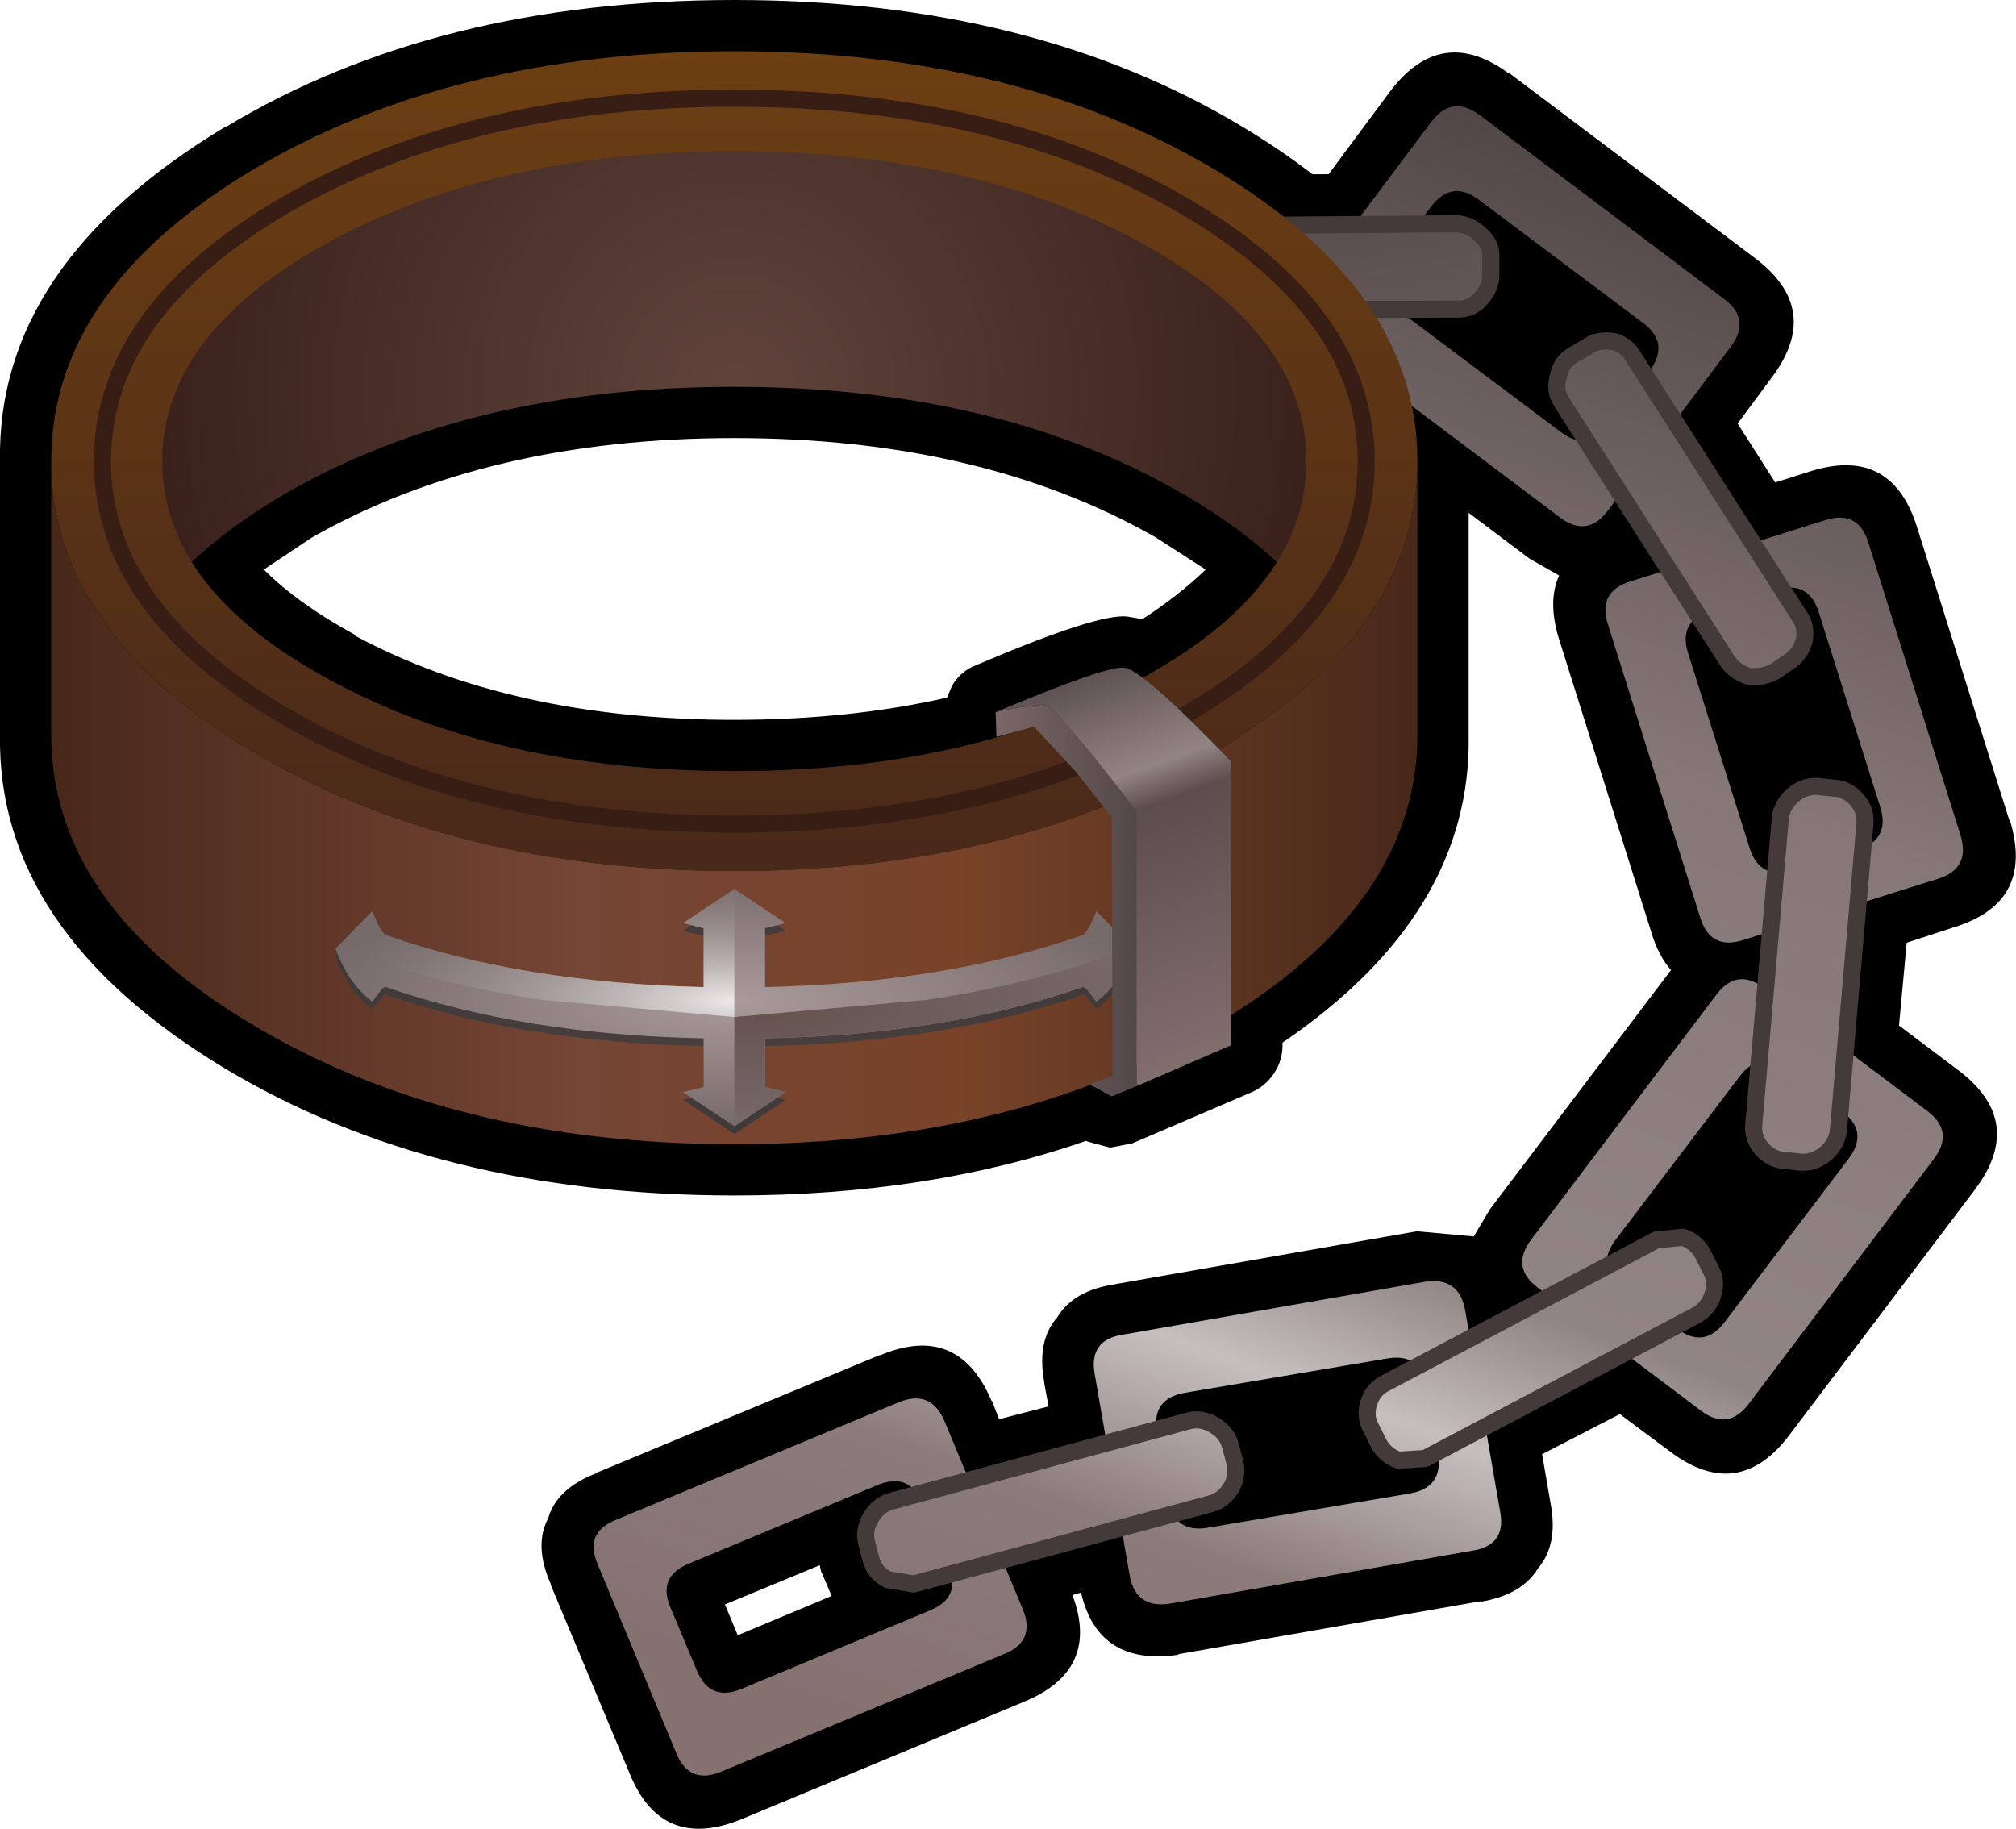 <?xml version="1.0" encoding="UTF-8" standalone="no"?>
<svg xmlns:xlink="http://www.w3.org/1999/xlink" height="107.1px" width="118.05px" xmlns="http://www.w3.org/2000/svg">
  <g transform="matrix(1.0, 0.0, 0.0, 1.0, 57.7, 49.15)">
    <path d="M30.7 -44.85 L45.05 -34.05 Q49.05 -31.05 46.05 -27.05 L44.05 -24.35 46.25 -20.9 48.3 -21.55 Q53.05 -23.05 54.55 -18.3 L59.95 -1.15 60.0 -1.1 Q61.45 3.7 56.7 5.15 L53.95 6.05 53.5 10.9 56.95 13.5 Q60.95 16.5 57.95 20.5 L47.1 34.85 Q44.1 38.85 40.1 35.85 L37.15 33.65 32.6 36.0 33.1 38.9 Q33.55 41.3 32.35 42.7 31.4 44.25 28.95 44.65 L29.05 44.6 11.35 47.7 11.25 47.75 Q6.6 48.4 5.6 44.1 L5.1 44.25 Q6.75 48.65 2.25 50.5 L-14.35 57.4 Q-19.0 59.25 -20.85 54.65 L-25.45 43.65 -25.45 43.6 Q-26.45 41.35 -25.6 39.75 -25.1 38.0 -22.75 37.1 L-22.8 37.1 -6.2 30.2 -6.15 30.2 Q-1.6 28.3 0.35 32.85 L0.4 32.9 0.8 33.95 3.7 33.2 3.45 31.85 3.45 31.8 Q3.0 29.35 4.2 28.0 5.15 26.4 7.6 26.05 L7.55 26.05 25.25 22.95 25.3 22.95 28.6 23.25 29.55 21.65 40.15 7.65 Q39.4 6.8 39.0 5.45 L33.6 -11.7 Q32.9 -13.95 33.6 -15.45 L31.85 -16.45 17.5 -27.25 17.55 -27.2 16.6 -28.0 9.65 -28.0 9.45 -28.0 Q7.75 -28.05 6.3 -29.3 L6.15 -29.45 Q4.5 -31.1 4.7 -33.15 L4.7 -33.95 Q4.7 -35.9 6.05 -37.35 L6.15 -37.45 Q7.75 -39.1 9.8 -38.9 L20.1 -38.95 23.7 -43.8 Q26.7 -47.75 30.65 -44.85 L30.7 -44.85 M-9.0 44.3 L-9.6 42.9 -9.6 42.95 -9.7 42.5 -15.25 44.8 -14.5 46.6 -9.0 44.3" fill="#000000" fill-rule="evenodd" stroke="none"/>
    <path d="M28.3 -6.15 Q28.5 4.35 17.4 11.9 L17.4 12.05 Q17.4 12.95 16.9 13.7 16.4 14.45 15.6 14.8 L8.6 17.8 7.3 18.05 6.0 17.7 5.9 17.65 Q-3.3 20.85 -14.7 20.85 -32.15 20.85 -44.55 13.4 -57.9 5.35 -57.7 -6.15 L-57.7 -22.15 Q-57.9 -33.65 -44.55 -41.7 L-44.5 -41.7 Q-32.15 -49.15 -14.7 -49.15 2.75 -49.15 15.1 -41.7 28.5 -33.65 28.3 -22.15 L28.3 -6.15 M9.95 -17.7 Q-0.25 -23.5 -14.7 -23.5 -29.15 -23.5 -39.4 -17.7 L-42.25 -15.8 Q-40.25 -13.8 -36.95 -12.0 L-36.95 -11.95 Q-27.75 -7.0 -14.7 -7.0 -8.0 -7.0 -2.25 -8.3 L-1.95 -9.0 Q-1.45 -9.85 -0.55 -10.2 6.6 -13.25 8.3 -13.05 L9.2 -12.9 Q11.35 -14.3 12.9 -15.8 L9.95 -17.7" fill="#000000" fill-rule="evenodd" stroke="none"/>
    <path d="M23.7 -33.85 Q22.5 -32.25 24.1 -31.05 L33.7 -23.85 Q35.3 -22.65 36.5 -24.25 L38.9 -27.45 Q40.1 -29.05 38.5 -30.25 L28.9 -37.45 Q27.3 -38.65 26.1 -37.05 L23.7 -33.85 M36.45 -12.6 Q35.85 -14.5 37.75 -15.1 L49.2 -18.7 Q51.1 -19.3 51.7 -17.4 L57.1 -0.25 Q57.7 1.7 55.8 2.3 L44.35 5.9 Q42.45 6.5 41.85 4.55 L36.45 -12.6 M26.1 -42.0 Q27.3 -43.6 28.9 -42.45 L43.25 -31.65 Q44.85 -30.45 43.65 -28.85 L36.45 -19.25 Q35.25 -17.65 33.65 -18.85 L19.3 -29.65 Q17.7 -30.8 18.9 -32.4 L26.1 -42.0 M41.15 -10.9 L44.75 0.5 Q45.35 2.4 47.3 1.8 L51.1 0.6 Q53.0 0.0 52.4 -1.9 L48.8 -13.3 Q48.2 -15.2 46.3 -14.6 L42.5 -13.4 Q40.55 -12.8 41.15 -10.9 M42.8 9.1 Q44.0 7.5 45.6 8.7 L55.15 15.9 Q56.75 17.1 55.55 18.7 L44.7 33.05 Q43.5 34.65 41.9 33.45 L32.35 26.25 Q30.75 25.05 31.95 23.45 L42.8 9.1 M44.15 13.9 L36.9 23.45 Q35.7 25.05 37.3 26.25 L40.5 28.65 Q42.1 29.85 43.3 28.25 L50.55 18.7 Q51.75 17.1 50.15 15.9 L46.95 13.5 Q45.35 12.3 44.15 13.9 M2.2 45.1 Q2.95 46.95 1.1 47.7 L-15.5 54.6 Q-17.35 55.35 -18.1 53.5 L-22.7 42.45 Q-23.5 40.6 -21.65 39.85 L-5.05 32.95 Q-3.2 32.2 -2.4 34.05 L2.2 45.1 M13.05 40.3 L24.85 38.3 Q26.85 37.95 26.5 35.95 L25.85 32.0 Q25.5 30.05 23.5 30.4 L11.7 32.4 Q9.7 32.75 10.05 34.7 L10.7 38.65 Q11.05 40.65 13.05 40.3 M10.8 44.75 Q8.8 45.05 8.45 43.1 L6.4 31.3 Q6.05 29.3 8.05 29.0 L25.75 25.9 Q27.75 25.6 28.1 27.6 L30.15 39.4 Q30.5 41.35 28.5 41.65 L10.8 44.75 M-18.45 44.95 L-16.9 48.65 Q-16.15 50.5 -14.3 49.75 L-3.25 45.15 Q-1.4 44.4 -2.15 42.55 L-3.7 38.85 Q-4.45 37.05 -6.3 37.8 L-17.35 42.4 Q-19.2 43.15 -18.45 44.95" fill="url(#gradient0)" fill-rule="evenodd" stroke="none"/>
    <path d="M27.6 -36.05 Q28.4 -36.0 29.0 -35.4 29.65 -34.85 29.6 -34.05 L29.6 -33.05 Q29.6 -32.3 29.0 -31.65 28.5 -31.05 27.65 -31.05 L9.65 -31.0 Q8.9 -31.05 8.25 -31.6 7.65 -32.2 7.7 -32.95 L7.7 -33.95 Q7.7 -34.75 8.25 -35.35 8.85 -35.95 9.6 -35.9 L27.6 -36.05" fill="url(#gradient1)" fill-rule="evenodd" stroke="none"/>
    <path d="M14.35 35.5 L14.6 36.45 Q14.8 37.25 14.4 37.95 13.95 38.7 13.2 38.9 L-4.2 43.6 -5.7 43.35 Q-6.5 42.95 -6.7 42.15 L-6.95 41.2 Q-7.15 40.45 -6.7 39.7 -6.25 38.95 -5.5 38.75 L11.9 34.05 Q12.65 33.85 13.4 34.3 14.15 34.75 14.35 35.5 M40.85 23.3 Q41.6 23.55 42.0 24.25 L42.45 25.15 Q42.85 25.85 42.6 26.65 42.35 27.45 41.65 27.85 L25.75 36.25 24.2 36.35 Q23.45 36.1 23.05 35.4 L22.6 34.5 Q22.2 33.8 22.45 33.0 22.7 32.2 23.4 31.85 L39.3 23.45 40.85 23.3 M48.75 -3.1 L49.7 -3.0 Q50.5 -2.95 51.05 -2.3 51.6 -1.65 51.5 -0.85 L49.95 17.05 Q49.85 17.85 49.2 18.4 48.55 18.95 47.75 18.9 L46.8 18.8 Q46.0 18.75 45.45 18.1 44.9 17.45 45.0 16.65 L46.55 -1.25 Q46.65 -2.05 47.3 -2.6 47.95 -3.15 48.75 -3.1 M36.8 -29.15 Q37.55 -28.95 37.95 -28.25 L47.65 -13.1 Q48.1 -12.5 47.95 -11.65 47.7 -10.8 47.05 -10.4 L46.25 -9.85 Q45.55 -9.45 44.7 -9.55 43.9 -9.8 43.45 -10.45 L33.75 -25.6 Q33.3 -26.3 33.55 -27.1 33.7 -27.95 34.4 -28.35 L35.25 -28.85 Q35.85 -29.3 36.8 -29.15" fill="url(#gradient2)" fill-rule="evenodd" stroke="none"/>
    <path d="M27.6 -36.05 L9.6 -35.9 Q8.85 -35.95 8.25 -35.35 7.7 -34.75 7.7 -33.95 L7.7 -32.95 Q7.65 -32.2 8.25 -31.6 8.9 -31.05 9.65 -31.0 L27.65 -31.05 Q28.5 -31.05 29.0 -31.65 29.6 -32.3 29.6 -33.05 L29.6 -34.05 Q29.65 -34.85 29.0 -35.4 28.4 -36.0 27.6 -36.05 M36.8 -29.15 Q35.85 -29.3 35.25 -28.85 L34.4 -28.35 Q33.7 -27.95 33.55 -27.1 33.3 -26.3 33.75 -25.6 L43.45 -10.45 Q43.9 -9.8 44.7 -9.55 45.55 -9.45 46.25 -9.85 L47.05 -10.4 Q47.7 -10.8 47.95 -11.65 48.1 -12.5 47.65 -13.1 L37.95 -28.25 Q37.55 -28.95 36.8 -29.15 M48.75 -3.1 Q47.95 -3.15 47.3 -2.6 46.65 -2.05 46.55 -1.25 L45.0 16.65 Q44.9 17.45 45.45 18.1 46.0 18.75 46.8 18.8 L47.75 18.9 Q48.55 18.95 49.2 18.4 49.85 17.85 49.95 17.05 L51.5 -0.85 Q51.6 -1.65 51.05 -2.3 50.5 -2.95 49.7 -3.0 L48.75 -3.1 M40.85 23.3 L39.3 23.45 23.4 31.85 Q22.7 32.2 22.45 33.0 22.2 33.8 22.6 34.5 L23.05 35.4 Q23.45 36.1 24.2 36.35 L25.75 36.25 41.65 27.85 Q42.35 27.45 42.6 26.65 42.85 25.85 42.45 25.15 L42.0 24.25 Q41.6 23.55 40.85 23.3 M14.35 35.5 Q14.15 34.75 13.4 34.3 12.65 33.85 11.9 34.05 L-5.5 38.75 Q-6.25 38.95 -6.7 39.7 -7.15 40.45 -6.95 41.2 L-6.7 42.15 Q-6.5 42.95 -5.7 43.35 L-4.2 43.6 13.2 38.9 Q13.95 38.7 14.4 37.95 14.8 37.25 14.6 36.45 L14.35 35.5" fill="none" stroke="#453a3a" stroke-linecap="round" stroke-linejoin="round" stroke-width="1.0"/>
    <path d="M22.3 -19.25 Q22.3 -15.5 20.35 -12.25 17.7 -16.7 11.45 -20.3 0.65 -26.5 -14.7 -26.5 -30.05 -26.5 -40.9 -20.3 -47.1 -16.7 -49.75 -12.25 -51.7 -15.5 -51.7 -19.25 -51.7 -28.05 -40.9 -34.3 -30.05 -40.5 -14.7 -40.5 0.65 -40.5 11.45 -34.3 22.3 -28.05 22.3 -19.25" fill="url(#gradient3)" fill-rule="evenodd" stroke="none"/>
    <path d="M9.0 -9.35 Q18.8 -14.65 18.8 -22.15 18.8 -29.65 9.0 -35.0 -0.8 -40.3 -14.7 -40.3 -28.6 -40.3 -38.4 -35.0 -48.2 -29.65 -48.2 -22.15 -48.2 -14.65 -38.4 -9.35 -28.6 -4.0 -14.7 -4.0 -0.8 -4.0 9.0 -9.35 M20.35 -15.15 Q22.3 -18.4 22.3 -22.15 22.3 -30.95 11.45 -37.2 0.65 -43.4 -14.7 -43.4 -30.05 -43.4 -40.9 -37.2 -51.7 -30.95 -51.7 -22.15 -51.7 -18.4 -49.75 -15.15 -47.1 -10.7 -40.9 -7.15 -30.05 -0.9 -14.7 -0.9 0.65 -0.9 11.45 -7.15 17.7 -10.7 20.35 -15.15 17.7 -10.7 11.45 -7.15 0.65 -0.9 -14.7 -0.9 -30.05 -0.9 -40.9 -7.15 -47.1 -10.7 -49.75 -15.15 -51.7 -18.4 -51.7 -22.15 -51.7 -30.95 -40.9 -37.2 -30.05 -43.4 -14.7 -43.4 0.65 -43.4 11.45 -37.2 22.3 -30.95 22.3 -22.15 22.3 -18.4 20.35 -15.15 M-54.7 -21.6 L-54.7 -22.15 Q-54.7 -32.1 -43.0 -39.15 -31.25 -46.15 -14.7 -46.15 1.85 -46.15 13.55 -39.15 25.3 -32.1 25.3 -22.15 L25.3 -21.6 Q25.15 -17.65 23.15 -14.15 L21.75 -12.05 Q18.8 -8.35 13.55 -5.2 1.85 1.85 -14.7 1.85 -31.25 1.85 -43.0 -5.2 -48.25 -8.35 -51.1 -12.05 L-52.55 -14.15 Q-54.55 -17.65 -54.7 -21.6" fill="url(#gradient4)" fill-rule="evenodd" stroke="none"/>
    <path d="M25.3 -21.6 L25.3 -6.15 Q25.3 3.8 13.55 10.8 1.85 17.85 -14.7 17.85 -31.25 17.85 -43.0 10.8 -54.7 3.8 -54.7 -6.15 L-54.7 -21.6 Q-54.55 -17.65 -52.55 -14.15 L-51.1 -12.05 Q-48.25 -8.35 -43.0 -5.2 -31.25 1.85 -14.7 1.85 1.85 1.85 13.55 -5.2 18.8 -8.35 21.75 -12.05 L23.15 -14.15 Q25.15 -17.65 25.3 -21.6" fill="url(#gradient5)" fill-rule="evenodd" stroke="none"/>
    <path d="M20.35 -15.15 Q17.7 -10.7 11.45 -7.15 0.65 -0.9 -14.7 -0.9 -30.05 -0.9 -40.9 -7.15 -47.1 -10.7 -49.75 -15.15 -51.7 -18.4 -51.7 -22.15 -51.7 -30.95 -40.9 -37.2 -30.05 -43.4 -14.7 -43.4 0.65 -43.4 11.45 -37.2 22.3 -30.95 22.3 -22.15 22.3 -18.4 20.35 -15.15 Z" fill="none" stroke="#381d14" stroke-linecap="round" stroke-linejoin="round" stroke-width="1.0"/>
    <path d="M5.7 6.05 Q6.0 5.9 6.5 4.65 L8.65 6.85 Q7.9 8.9 6.5 9.95 L6.0 9.3 Q5.8 9.05 5.7 9.1 -2.4 11.9 -12.9 12.1 L-12.9 12.4 -12.9 14.95 -11.7 15.25 -14.7 17.25 -17.7 15.25 -16.5 14.95 -16.5 12.4 -16.5 12.1 Q-27.0 11.9 -35.1 9.1 -35.2 9.05 -35.4 9.3 L-35.9 9.95 Q-37.3 8.9 -38.05 6.85 L-35.9 4.65 Q-35.4 5.9 -35.1 6.05 -27.15 8.85 -16.5 9.1 L-16.5 5.65 -17.7 5.35 -14.7 3.35 -11.7 5.35 -12.9 5.65 -12.9 9.1 Q-2.25 8.85 5.7 6.05" fill="url(#gradient6)" fill-rule="evenodd" stroke="none"/>
    <path d="M5.7 5.6 Q6.0 5.45 6.5 4.2 L8.65 6.4 Q7.9 8.45 6.5 9.5 L6.0 8.85 Q5.8 8.6 5.7 8.65 -2.4 11.45 -12.9 11.65 L-12.9 11.95 -12.9 14.5 -11.7 14.8 -14.7 16.8 -17.7 14.8 -16.5 14.5 -16.5 11.95 -16.5 11.65 Q-27.0 11.45 -35.1 8.65 -35.2 8.6 -35.4 8.85 L-35.9 9.5 Q-37.3 8.45 -38.05 6.4 L-35.9 4.2 Q-35.4 5.45 -35.1 5.6 -27.15 8.4 -16.5 8.65 L-16.5 5.2 -17.7 4.9 -14.7 2.9 -11.7 4.9 -12.9 5.2 -12.9 8.65 Q-2.25 8.4 5.7 5.6" fill="url(#gradient7)" fill-rule="evenodd" stroke="none"/>
    <path d="M8.6 6.3 L8.65 6.4 Q7.9 8.45 6.5 9.5 L6.0 8.85 Q5.8 8.6 5.7 8.65 -2.4 11.45 -12.9 11.65 L-12.9 11.95 -12.9 14.5 -11.7 14.8 -14.7 16.8 -14.7 10.4 -3.45 9.4 Q3.25 8.4 8.6 6.3" fill="url(#gradient8)" fill-rule="evenodd" stroke="none"/>
    <path d="M-17.7 4.9 L-14.7 2.9 -14.7 10.4 -25.95 9.4 Q-32.65 8.4 -38.0 6.3 L-35.9 4.2 Q-35.4 5.45 -35.1 5.6 -27.15 8.4 -16.5 8.65 L-16.5 5.2 -17.7 4.9" fill="url(#gradient9)" fill-rule="evenodd" stroke="none"/>
    <path d="M8.85 14.45 L7.4 15.05 6.1 14.35 7.45 13.85 7.4 -1.3 5.35 -3.9 2.85 -6.6 0.65 -6.0 0.6 -7.45 1.7 -7.7 3.4 -7.9 Q4.15 -7.8 8.85 -1.65 L8.85 14.45" fill="url(#gradient10)" fill-rule="evenodd" stroke="none"/>
    <path d="M0.6 -7.45 Q7.15 -10.2 8.1 -10.05 9.1 -10.05 14.4 -4.55 L14.4 12.05 8.85 14.45 8.85 -1.65 Q4.15 -7.8 3.4 -7.9 L1.7 -7.7 0.6 -7.45" fill="url(#gradient11)" fill-rule="evenodd" stroke="none"/>
  </g>
  <defs>
    <linearGradient gradientTransform="matrix(-0.02, 0.059, -0.011, -0.004, 18.0, 6.5)" gradientUnits="userSpaceOnUse" id="gradient0" spreadMethod="pad" x1="-819.2" x2="819.2">
      <stop offset="0.0" stop-color="#504545"/>
      <stop offset="0.333" stop-color="#877878"/>
      <stop offset="0.647" stop-color="#918484"/>
      <stop offset="0.733" stop-color="#c6bfbf"/>
      <stop offset="0.843" stop-color="#8c7b7b"/>
      <stop offset="1.0" stop-color="#867171"/>
    </linearGradient>
    <linearGradient gradientTransform="matrix(0.011, 0.061, -0.012, 0.002, 40.1, 6.15)" gradientUnits="userSpaceOnUse" id="gradient1" spreadMethod="pad" x1="-819.2" x2="819.2">
      <stop offset="0.0" stop-color="#504545"/>
      <stop offset="0.333" stop-color="#877878"/>
      <stop offset="0.647" stop-color="#918484"/>
      <stop offset="0.733" stop-color="#c6bfbf"/>
      <stop offset="0.843" stop-color="#8c7b7b"/>
      <stop offset="1.0" stop-color="#867171"/>
    </linearGradient>
    <linearGradient gradientTransform="matrix(-0.02, 0.059, -0.011, -0.004, 18.0, 6.5)" gradientUnits="userSpaceOnUse" id="gradient2" spreadMethod="pad" x1="-819.2" x2="819.2">
      <stop offset="0.0" stop-color="#504545"/>
      <stop offset="0.333" stop-color="#877878"/>
      <stop offset="0.647" stop-color="#918484"/>
      <stop offset="0.733" stop-color="#c6bfbf"/>
      <stop offset="0.843" stop-color="#8c7b7b"/>
      <stop offset="1.0" stop-color="#867171"/>
    </linearGradient>
    <radialGradient cx="0" cy="0" gradientTransform="matrix(0.047, 0.0, 0.0, 0.047, -14.7, -26.35)" gradientUnits="userSpaceOnUse" id="gradient3" r="819.2" spreadMethod="pad">
      <stop offset="0.0" stop-color="#60443c"/>
      <stop offset="1.0" stop-color="#351c17"/>
    </radialGradient>
    <linearGradient gradientTransform="matrix(0.0, 0.031, -0.029, 0.0, -14.7, -22.15)" gradientUnits="userSpaceOnUse" id="gradient4" spreadMethod="pad" x1="-819.2" x2="819.2">
      <stop offset="0.0" stop-color="#6d3f12"/>
      <stop offset="1.0" stop-color="#48281a"/>
    </linearGradient>
    <linearGradient gradientTransform="matrix(0.049, 0.0, 0.0, 0.024, -14.7, -1.9)" gradientUnits="userSpaceOnUse" id="gradient5" spreadMethod="pad" x1="-819.2" x2="819.2">
      <stop offset="0.0" stop-color="#48281a"/>
      <stop offset="0.388" stop-color="#754535"/>
      <stop offset="0.663" stop-color="#784329"/>
      <stop offset="1.0" stop-color="#48281a"/>
    </linearGradient>
    <radialGradient cx="0" cy="0" gradientTransform="matrix(0.0, -0.009, 0.03, 0.0, -14.7, 9.9)" gradientUnits="userSpaceOnUse" id="gradient6" r="819.2" spreadMethod="pad">
      <stop offset="0.0" stop-color="#4d4040"/>
      <stop offset="1.0" stop-color="#3e3939"/>
    </radialGradient>
    <radialGradient cx="0" cy="0" gradientTransform="matrix(0.0, -0.009, 0.03, 0.0, -14.7, 9.45)" gradientUnits="userSpaceOnUse" id="gradient7" r="819.2" spreadMethod="pad">
      <stop offset="0.0" stop-color="#aa9b9b"/>
      <stop offset="1.0" stop-color="#776a6a"/>
    </radialGradient>
    <radialGradient cx="0" cy="0" gradientTransform="matrix(0.0, -0.009, -0.03, 0.0, -14.7, 9.45)" gradientUnits="userSpaceOnUse" id="gradient8" r="819.2" spreadMethod="pad">
      <stop offset="0.0" stop-color="#64504d"/>
      <stop offset="1.0" stop-color="#776a6a"/>
    </radialGradient>
    <radialGradient cx="0" cy="0" gradientTransform="matrix(0.0, -0.009, 0.03, 0.0, -14.7, 9.45)" gradientUnits="userSpaceOnUse" id="gradient9" r="819.2" spreadMethod="pad">
      <stop offset="0.0" stop-color="#ebe9e9"/>
      <stop offset="1.0" stop-color="#776a6a" stop-opacity="0.0"/>
    </radialGradient>
    <linearGradient gradientTransform="matrix(0.005, 0.0, 0.0, 0.014, 4.75, 3.55)" gradientUnits="userSpaceOnUse" id="gradient10" spreadMethod="pad" x1="-819.2" x2="819.2">
      <stop offset="0.0" stop-color="#7b6666"/>
      <stop offset="1.0" stop-color="#534848"/>
    </linearGradient>
    <linearGradient gradientTransform="matrix(-0.006, -0.015, 0.014, -0.005, 7.7, 2.3)" gradientUnits="userSpaceOnUse" id="gradient11" spreadMethod="pad" x1="-819.2" x2="819.2">
      <stop offset="0.0" stop-color="#867171"/>
      <stop offset="0.627" stop-color="#5e4d4d"/>
      <stop offset="0.71" stop-color="#918484"/>
      <stop offset="0.769" stop-color="#877878"/>
      <stop offset="1.0" stop-color="#504545"/>
    </linearGradient>
  </defs>
</svg>
